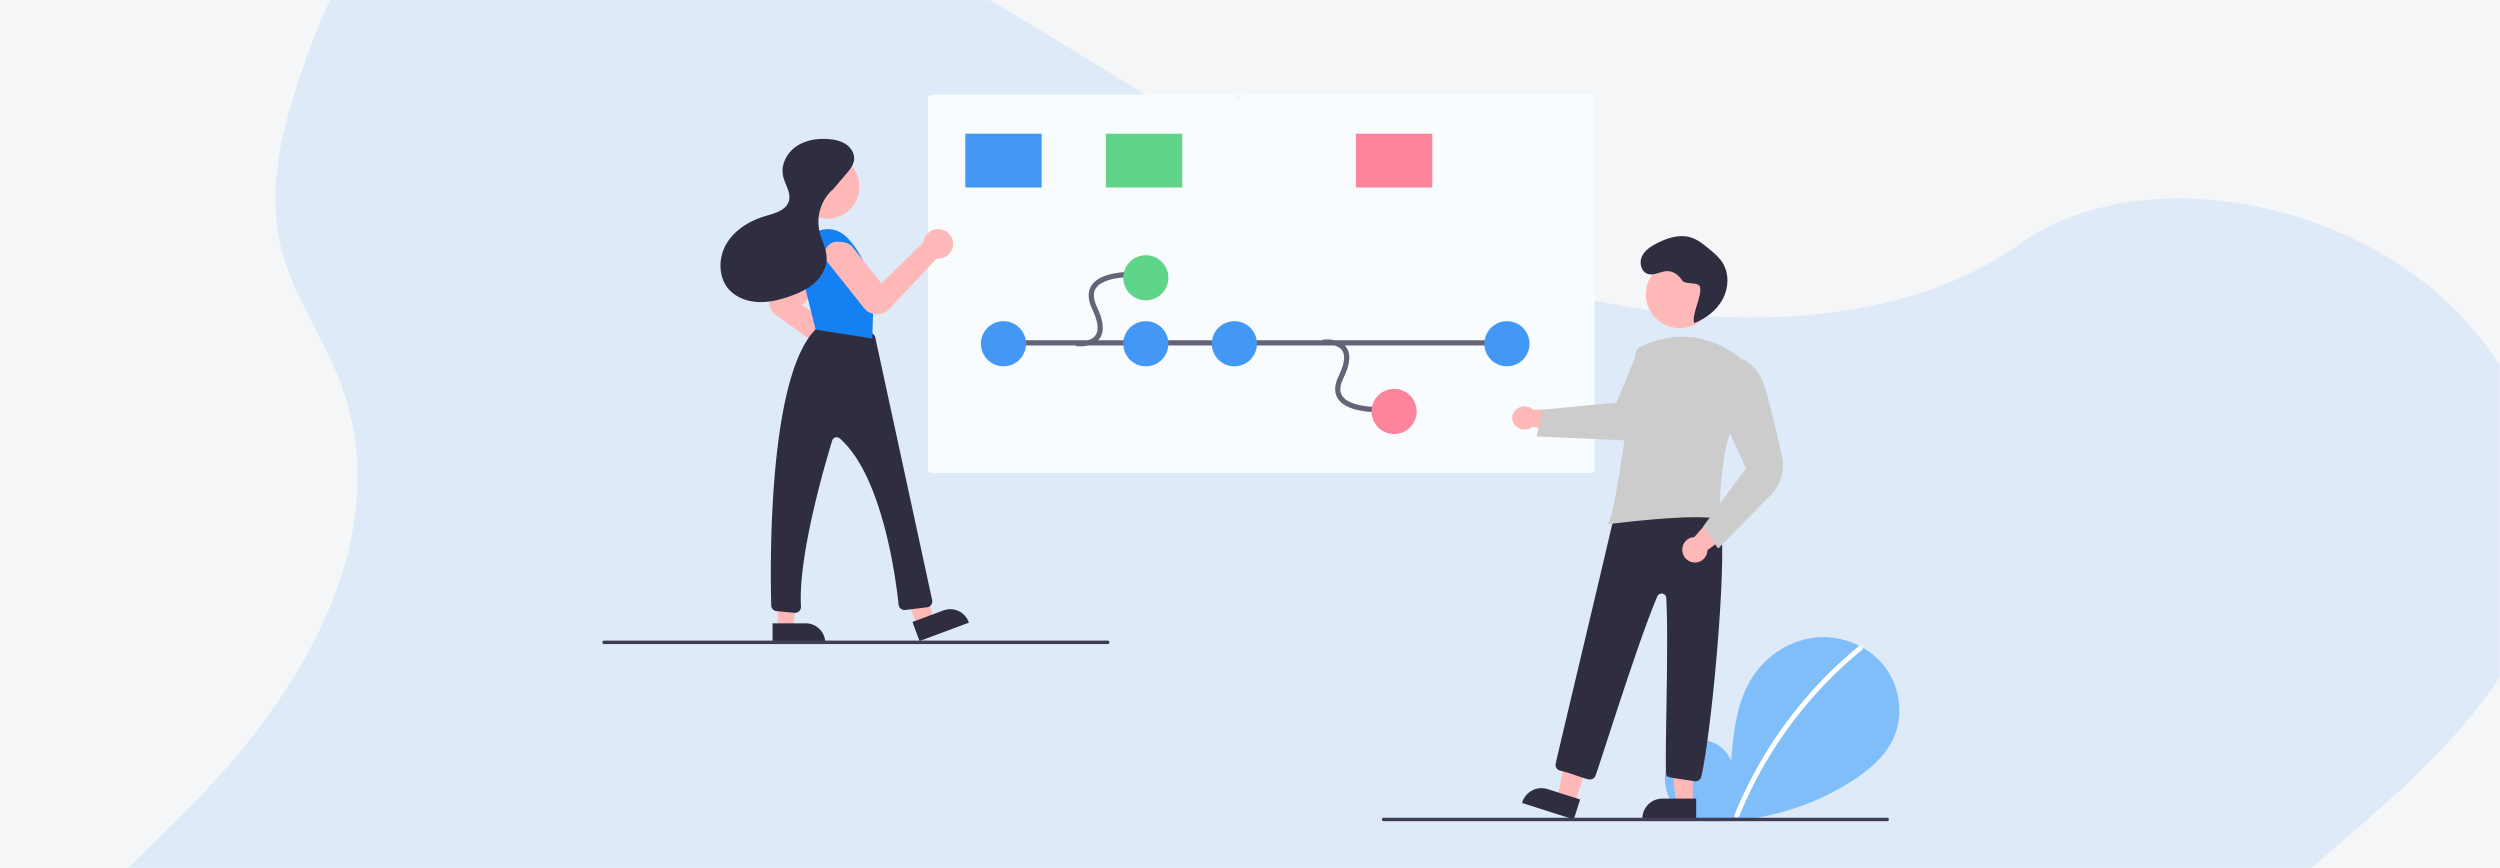 <svg width="1440" height="500" fill="none" xmlns="http://www.w3.org/2000/svg"><path fill="#F4F6F8" d="M0 0H1440V500H0z"/><mask id="a" maskUnits="userSpaceOnUse" x="0" y="0" width="1440" height="500"><path fill="#fff" d="M0 0H1440V500H0z"/></mask><g mask="url(#a)"><path opacity=".1" d="M922.22 173.786c-90.354-19.205-171.744-63.946-248.739-110.778C596.486 16.176 520.85-34.009 435.154-66.737 380.018-87.79 315.029-100.85 263.62-78.23c-49.474 21.826-72.767 70.308-88.819 116.329-12.057 34.62-22.069 71.523-12.108 107.684 6.914 25.106 23.021 48.022 32.621 72.598 33.389 85.491-16.62 174.84-80.862 241.24-30.117 31.16-63.8 60.033-88.876 94.396C.5 588.378-15.637 630.033-6.282 671.281 3 712.196 36.075 747.472 73.815 774.857c76.632 55.628 173.352 84.727 268.564 108.338 210.68 52.264 426.217 83.723 641.163 115.077 79.558 11.598 159.468 23.228 239.488 24.668 44.43.79 90.98-2.16 126.97-22.78 45.69-26.174 65.48-80.657 46.13-126.984-32.47-77.721-153.2-116.887-171.32-197.36-9.96-44.279 15.84-87.097 47.61-120.946 68.19-72.586 170.91-128.709 192.2-221.667 14.62-63.861-17.28-135.998-78.83-178.287-64.52-44.312-162.49-57.456-223.54-13.681-62.92 45.057-160.26 49.498-240.03 32.551z" fill="#1580F2"/><path fill="#F9FCFF" stroke="#F9FCFF" stroke-width="5" stroke-linejoin="round" d="M537 57H916V270H537z"/><g opacity=".8"><path d="M578 197.5h294.471M620 197.871s21.725 3.043 10.473-20.471C619.222 153.885 661 158.336 661 158.336m101 38.789s21.725-2.96 10.473 19.963C761.222 240.012 803 235.673 803 235.673" stroke="#3F3D56" stroke-width="3"/><circle cx="578" cy="198" r="13" fill="#1580F2"/><circle cx="660" cy="160" r="13" fill="#3ACC6C"/><circle cx="660" cy="198" r="13" fill="#1580F2"/><circle cx="711" cy="198" r="13" fill="#1580F2"/><circle cx="803" cy="237" r="13" fill="#FF6584"/><circle cx="868" cy="198" r="13" fill="#1580F2"/><path fill="#1580F2" d="M556 77H600V108H556z"/><path fill="#3ACC6C" d="M637 77H681V108H637z"/><path fill="#FF6584" d="M781 77H825V108H781z"/></g><path d="M969.056 469.407c-6.825-5.789-10.971-14.933-9.884-23.834 1.088-8.902 7.821-17.086 16.556-18.976 8.734-1.89 18.691 3.343 21.344 11.906 1.46-16.51 3.138-33.713 11.888-47.774 7.92-12.731 21.64-21.841 36.5-23.471 14.87-1.629 30.52 4.526 39.79 16.302 9.27 11.777 11.54 28.897 5.05 42.417-4.79 9.96-13.6 17.372-22.83 23.403a146.91 146.91 0 0 1-100.771 22.126" fill="#80BEFA"/><path d="M1070.54 372.339a241.484 241.484 0 0 0-33.59 33.493 243.023 243.023 0 0 0-37.841 63.484c-.681 1.676 2.031 2.406 2.701.748 15.23-37.344 39.54-70.259 70.71-95.734 1.4-1.145-.59-3.126-1.98-1.991z" fill="#fff"/><path d="M715 56c-.001.552-.37.998-.824 1h-.396a41.824 41.824 0 0 1-1.78-2h2.176c.454.002.823.448.824 1z" fill="#F2F2F2"/><path d="M489.271 214a8.674 8.674 0 0 1-5.779-2.177 8.579 8.579 0 0 1-2.917-6.195l-33.964-24.387a8.629 8.629 0 0 1-3.584-6.324 8.592 8.592 0 0 1 2.541-6.798l25.286-24.964a7.522 7.522 0 0 1 8.12-1.595c2.784 1.139 4.599 3.821 4.599 6.796a16.619 16.619 0 0 1-4.318 10.29l-17.168 16.951 26.947 21.206c.083-.005.166-.01.25-.01 4.619 0 8.436 3.558 8.701 8.11.265 4.553-3.114 8.519-7.703 9.041a9.23 9.23 0 0 1-1.011.056zm39.303 147l9.426-3.303L528.913 322 515 326.875 528.574 361z" fill="#FFB8B8"/><path d="M558.089 358.634l-28.43 10.614-4.1-10.984 17.834-6.658c5.852-2.185 12.366.788 14.551 6.639l.145.389z" fill="#2F2E41"/><path d="M448.001 362h8.809l4.19-37-13 .001.001 36.999z" fill="#FFB8B8"/><path d="M475.359 370.745l-30.346.002v-11.725l19.036-.001c6.246 0 11.31 5.063 11.31 11.309v.415zM457.943 353c-.109 0-.218-.005-.327-.016l-10.282-.978a3.432 3.432 0 0 1-3.107-3.317c-.593-22.236-2.088-134.463 26.83-160.18a3.35 3.35 0 0 1 1.784-.806c5.238-.717 22.91-2.476 30.39 5.038.474.473.803 1.072.947 1.726l32.744 151.198a3.432 3.432 0 0 1-2.93 4.128l-12.555 1.567a3.427 3.427 0 0 1-3.841-3.046c-1.249-12.154-8.755-73.889-33.91-95.772a2.708 2.708 0 0 0-2.531-.569 2.605 2.605 0 0 0-1.804 1.774c-4.657 15.217-19.716 67.084-17.986 95.618a3.42 3.42 0 0 1-.924 2.557 3.431 3.431 0 0 1-2.498 1.078z" fill="#2F2E41"/><circle cx="476.5" cy="107.5" r="18.5" fill="#FFB8B8"/><path d="M458 142.429s17.305-20.554 31.463-3.952a56.684 56.684 0 0 1 13.512 38.456L502.441 195l-32.642-5.138L458 142.429z" fill="#1580F2"/><path d="M505.172 181a9.632 9.632 0 0 1-7.556-3.625L476.565 150.9a7.159 7.159 0 0 1-.62-8.022c1.457-2.551 4.329-3.986 7.277-3.635l2.963.354a8.44 8.44 0 0 1 4.88 2.711l16.606 20.884 24.198-23.494c.004-.081.01-.161.019-.242.565-4.615 4.794-7.919 9.478-7.403 4.683.516 8.07 4.658 7.588 9.282-.481 4.624-4.65 8.001-9.342 7.567l-27.414 29.077a9.645 9.645 0 0 1-7.026 3.021z" fill="#FFB8B8"/><path d="M479.372 109.615l8.055-9.439c2.076-2.433 4.247-5.083 4.541-8.26.322-3.483-1.808-6.869-4.72-8.83-2.912-1.96-6.488-2.699-9.994-2.97-6.502-.502-13.345.567-18.69 4.284-5.346 3.717-8.843 10.427-7.54 16.784 1.027 5.005 4.808 9.799 3.338 14.694-1.608 5.355-8.203 6.998-13.588 8.595-9.039 2.68-17.67 7.958-22.407 16.07-4.736 8.113-4.716 19.299 1.599 26.268 4.088 4.513 10.255 6.794 16.353 7.138 6.097.343 12.167-1.085 17.949-3.039 5.326-1.799 10.595-4.114 14.787-7.843 4.193-3.729 7.214-9.066 7.083-14.659-.125-5.33-2.995-10.185-4.174-15.386a25.17 25.17 0 0 1 7.935-24.093" fill="#2F2E41"/><circle cx="967.5" cy="169.5" r="19.5" fill="#FFB8B8"/><path d="M906.868 463L897 459.981 904.436 422 919 426.457 906.868 463z" fill="#FFB8B8"/><path d="M891.444 454.53l18.713 5.964-3.669 11.512-29.794-9.497.137-.43a11.633 11.633 0 0 1 14.613-7.549z" fill="#2F2E41"/><path d="M975 463h-9.486L961 425h14v38z" fill="#FFB8B8"/><path d="M957.529 460H977v12h-31v-.449c0-3.063 1.215-6.001 3.377-8.168a11.52 11.52 0 0 1 8.152-3.383zm18.534-10.038l-3.374-.502c-10.235-1.52-10.847-1.611-12.472-2.322-.83-.364-.888-5.856-.39-36.728.365-22.662.821-50.865-.063-66.006a2.665 2.665 0 0 0-2.203-2.461 2.672 2.672 0 0 0-2.914 1.562c-7.615 17.534-20.391 56.772-28.845 82.736-2.941 9.032-5.264 16.166-6.733 20.442a3.455 3.455 0 0 1-4.087 2.205c-6.957-1.734-6.492-2.471-16.402-5.026a3.417 3.417 0 0 1-2.505-4.02c1.793-8.428 34.592-145.068 37.102-158.057a3.427 3.427 0 0 1 1.457-2.201 3.444 3.444 0 0 1 2.593-.517c7.385 1.483 11.878 3.057 19.175 4.579 7.875 1.642 16.017 3.341 23.96 4.926.79.158 1.499.591 1.999 1.221 1.965 2.475 4.879 3.864 7.965 5.335 2.08.991-2.634.902-.822 2.332 7.336 5.79-3.214 123.367-9.588 149.922a3.445 3.445 0 0 1-3.853 2.58z" fill="#2F2E41"/><path d="M969.168 318.203a7.346 7.346 0 0 1 1.333-6.015 7.183 7.183 0 0 1 5.417-2.828l16.09-18.36 9.992 12.203-18.504 13.665c-.096 3.71-2.922 6.76-6.577 7.101-3.656.34-6.985-2.137-7.751-5.766z" fill="#FFB8B8"/><path d="M975.708 185.705c-1.156-4.902 4.689-15.452 3.533-20.354-.783-3.321-8.597-1.063-10.42-3.947-1.824-2.884-4.878-5.22-8.291-5.259-3.924-.044-7.785 2.865-11.501 1.608-3.758-1.271-4.96-6.414-3.298-10.014 1.661-3.6 5.24-5.894 8.777-7.691 6.021-3.061 13.033-5.297 19.478-3.272 3.896 1.225 7.153 3.878 10.305 6.472 2.874 2.365 5.796 4.784 7.805 7.916 3.935 6.136 3.697 14.403.334 20.869-3.362 6.467-9.49 11.212-16.242 13.967" fill="#2F2E41"/><path d="M926.401 301.326c2.14-3.597 5.389-20.45 9.396-48.737 2.728-19.311 5.104-38.931 6.283-48.954a4.822 4.822 0 0 1 2.69-3.803 67.521 67.521 0 0 1 2.282-1.055c9.766-4.273 19.662-5.689 29.413-4.209a53.206 53.206 0 0 1 26.385 12.097l.09.085.02.12c.05.223 4.14 22.427-4.247 37.429-8.273 14.801-8.37 54-8.37 54.394v.504l-.481-.138c-12.871-3.7-62.587 2.773-63.088 2.839L926 302l.401-.674z" fill="#CCC"/><path d="M981 303.303l24.69-33.552-12.731-27.807.925-32.978L1004.32 207l.11.057c5.07 3.022 9 7.689 11.17 13.256 2.32 5.908 7.13 26.01 10.75 41.833 1.93 8.281-.51 16.987-6.43 22.984L989.625 316 981 303.303z" fill="#CCC"/><path d="M872.327 236.828c1.208-1.614 3.112-2.641 5.201-2.805 2.089-.164 4.148.552 5.623 1.955l23.849-.346L904.866 250l-22.08-4.204c-2.726 2.226-6.79 2.179-9.458-.109-2.669-2.287-3.099-6.093-1.001-8.859z" fill="#FFB8B8"/><path d="M885 251.371l3.509-15.392 42.581-4.149 11.672-28.14.342-.831 4.588-3.966.097-.061c9.914-4.322 19.962-5.755 29.863-4.257l.348.052-.022.352a27.768 27.768 0 0 1-2.715 10.371c-4.405 9.157-31.505 48.085-31.778 48.477l-.121.173L885 251.371z" fill="#CCC"/><path d="M1087.24 473H796.762c-.421 0-.762-.448-.762-1s.341-1 .762-1h290.478c.42 0 .76.448.76 1s-.34 1-.76 1zM638.238 371H347.762c-.421 0-.762-.448-.762-1s.341-1 .762-1h290.476c.421 0 .762.448.762 1s-.341 1-.762 1z" fill="#3F3D56"/></g></svg>